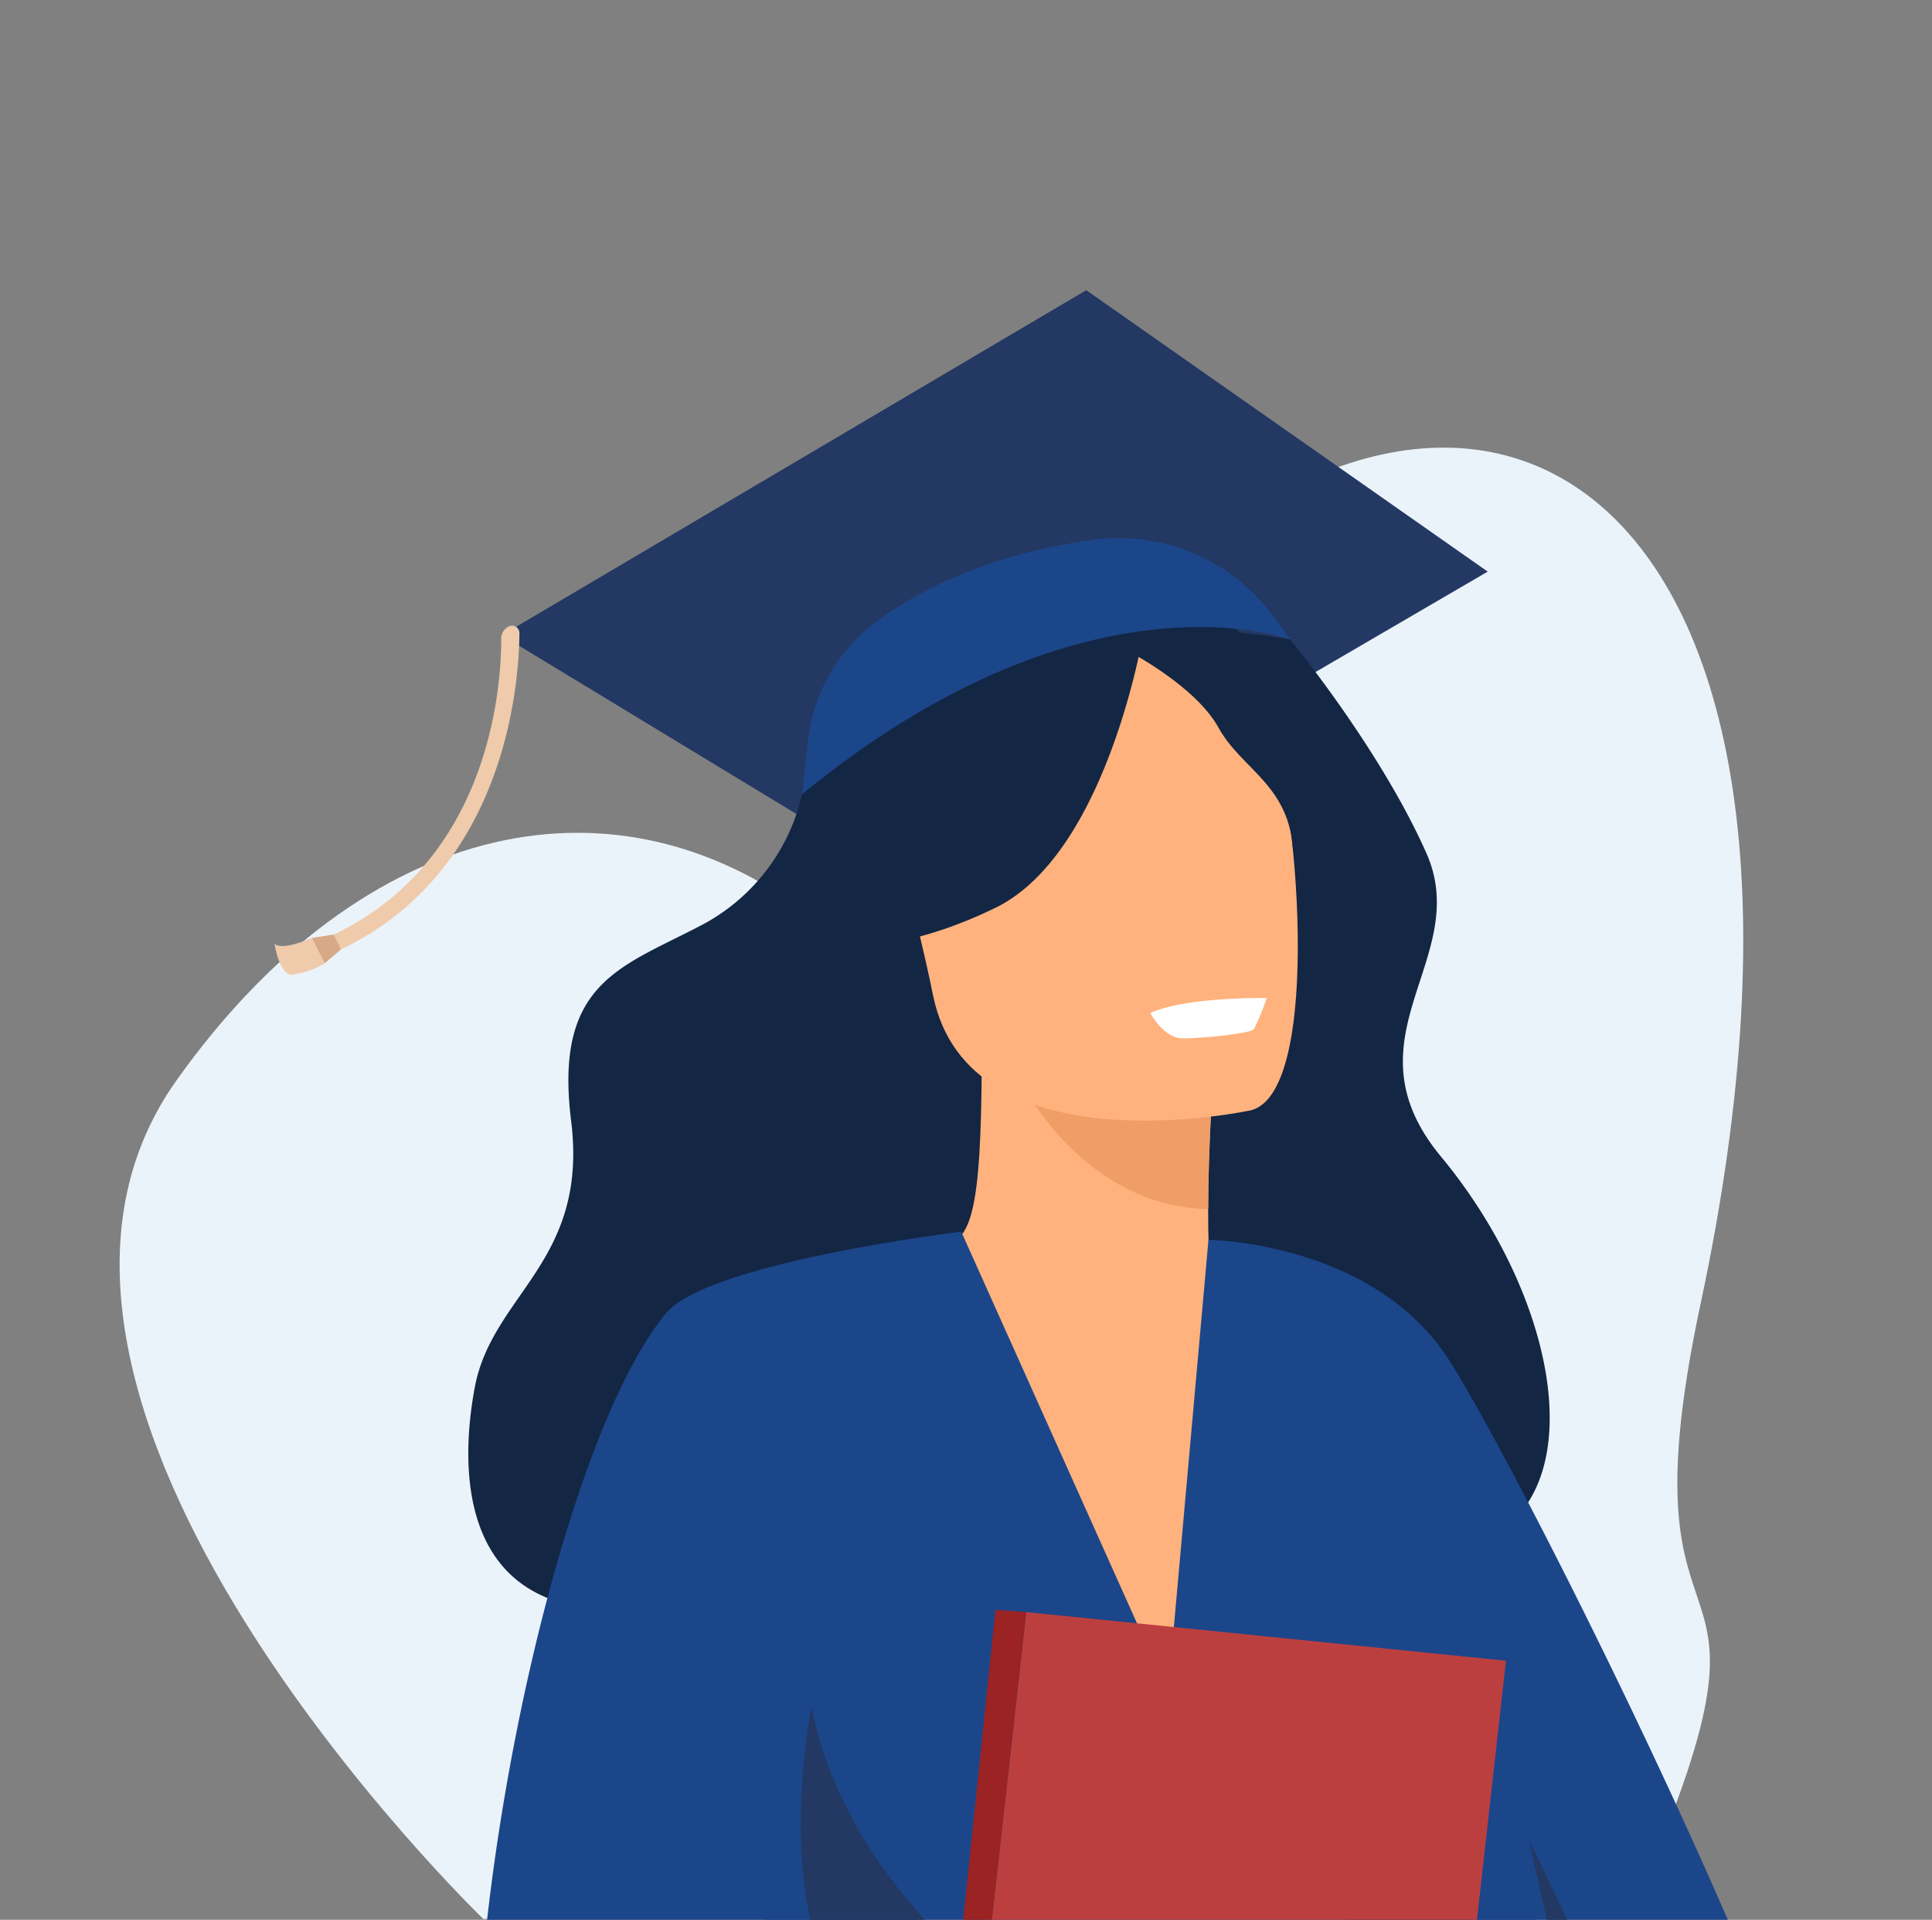 <svg xmlns="http://www.w3.org/2000/svg" xmlns:xlink="http://www.w3.org/1999/xlink" width="154" height="153" viewBox="0 0 154 153"><rect x="0" y="0" width="154" height="153" fill="#808080" stroke="none"/><defs><clipPath id="a"><rect width="154" height="153" transform="translate(-0.267 -0.232)" fill="#fff" stroke="#707070" stroke-width="1"/></clipPath></defs><g transform="translate(-870.732 -285.768)"><path d="M244.285,484.737s-42.715-41.18-24.451-66.844c15.015-21.1,35.422-25.245,51.276-12.538,6.753,5.412-1.313,4.128,21.406-21.619,29.507-33.438,63.085-14.9,48.8,51.952-6.912,32.352,8.764,16.1-5.476,48.442Z" transform="translate(664.975 -46.036)" fill="#ebf3fa"/><g transform="translate(871 286)"><g transform="translate(0 0)" clip-path="url(#a)"><g transform="translate(21.62 22.894)"><path d="M-289.957,1205.906s4.344,9.385,4.111,11.945-4.111,10.7-4.111,10.7L-294.645,1207Z" transform="translate(412.325 -1008.488)" fill="#ffb27d"/><path d="M-308.434,1116.459l3.413,40.341-4.688,1.093-12.375-36.586Z" transform="translate(427.389 -959.381)" fill="#ffb27d"/><path d="M-515.425,795.674l46.589-27.5,32,22.428-44.333,25.847Z" transform="translate(533.533 -768.173)" fill="#233862"/><path d="M-494.739,841.147a15.718,15.718,0,0,1-7.707,10.265c-6.516,3.49-12.1,4.513-10.7,15.752s-6.282,13.8-7.679,21.244-1.224,21.054,17.452,16.986,61.441-1.164,66.089-7.213,1.391-18.615-6.521-28.155,2.559-15.781-1.164-24.179-10.865-17.039-10.865-17.039S-486.567,822.971-494.739,841.147Z" transform="translate(536.782 -800.972)" fill="#132644"/><path d="M-442.79,1543.384l6.3,26.541,9.439-.054.346-26.487Z" transform="translate(493.656 -1193.762)" fill="#ffb27d"/><path d="M-266.743,1541.64l17.93,25.409,6.988-8.973-10.791-19.93Z" transform="translate(397.007 -1190.887)" fill="#ffb27d"/><path d="M-414.838,922.072c.065.029-1.154,29.547-6.214,29.6-1.061.011-8.885-20.669-9.882-20.941-5.411-1.476-6.173-14.718-6.1-14.734,2.292-.455,2.953-3.6,2.9-17.137l1.036.2,17.42,3.449s-.4,5.482-.408,10.646C-416.095,917.5-415.832,921.609-414.838,922.072Z" transform="translate(490.499 -839.92)" fill="#ffb27d"/><g transform="translate(0 26.738)"><g transform="translate(4.727)"><path d="M-544.526,853.257l-.567-1.191c12.674-6.031,13.355-20.286,13.337-23.581a1.06,1.06,0,0,1,.633-.975h0a.583.583,0,0,1,.819.538C-530.33,831.88-531.307,846.967-544.526,853.257Z" transform="translate(545.093 -827.459)" fill="#efcbab"/></g><path d="M-547.245,882.02l-1.768.278,1.016,2.038,1.319-1.125Z" transform="translate(551.973 -857.413)" fill="#d8a987"/><path d="M-552.616,882.636s-2.337,1.063-2.959.465c0,0,.27,2.072,1.225,2.479a6.876,6.876,0,0,0,2.751-.906Z" transform="translate(555.575 -857.751)" fill="#efcbab"/></g><path d="M-410.872,902.762s-.4,5.482-.408,10.646c-9.748-.274-14.9-9.167-17.011-14.1Z" transform="translate(485.697 -840.169)" fill="#ef9e67"/><path d="M-448.572,854.916s-6.6-6.9-9.168-13.426c-1.832-4.657-2.981-23.057,15.531-24.1a24.939,24.939,0,0,1,10.91,1.789c4.438,1.851,11.224,6.411,8.069,23.3l-.574,5.607Z" transform="translate(502.392 -795.161)" fill="#132644"/><path d="M-336.995,1324.848s-4.63.8-8.431,1.089c-.844.064-1.646.1-2.347.1a41.368,41.368,0,0,1-7.342-1.2l-.165-.038c-.972-.23-1.714-.418-1.989-.49l-.117-.03s-23.089-25.7-36.036-66.9q-.452-1.441-.957-2.909c-7.09-20.667-21.781-46.6-29.523-70.084q-1.848-5.606-3.33-10.589-.48-1.6-.923-3.146c-5.707-19.826-7.357-32.842-8.879-46.75l46.551,11.844S-370.94,1220.464-336.995,1324.848Z" transform="translate(490.497 -963.463)" fill="#a53d38"/><path d="M-417.642,867.834s-22.533,4.93-25.387-9.149-7.685-22.926,6.581-26.669,18.159,1.061,20.255,5.529S-411.854,866.188-417.642,867.834Z" transform="translate(495.515 -802.485)" fill="#ffb27d"/><path d="M-432.98,825.947s-2.859,17.769-11.867,22.127-13.641,2.643-13.641,2.643a27.439,27.439,0,0,0,5.6-17.666S-439.234,819.025-432.98,825.947Z" transform="translate(502.274 -798.837)" fill="#132644"/><path d="M-404.732,827.592s5.366,2.757,7.216,6.115,5.7,4.55,5.946,9.954c0,0,2.4-12.17-4.121-17.466C-402.606,820.58-404.732,827.592-404.732,827.592Z" transform="translate(472.763 -798.831)" fill="#132644"/><path d="M-431.162,1598.943a25.579,25.579,0,0,1-1.2,10.881s-1.545,7.039,5.387,7.17,8.633-.523,7.848-4.84-2.278-11.782-2.278-11.782Z" transform="translate(488.013 -1224.264)" fill="#ffb27d"/><path d="M-433.1,1622.851s-1.284,6.647-.5,10.179c0,0,2.093,1.569,7.129,1.569,4.774,0,7.259-1.569,7.259-1.569s.147-7.284-1.128-10.358C-420.34,1622.672-425.253,1630.046-433.1,1622.851Z" transform="translate(488.751 -1237.292)" fill="#c45446"/><path d="M-206.356,1603.743s-12.781-14.186-16.705-21.4l-9.5,4.869,21.245,19.952,4.97-.654Z" transform="translate(378.243 -1215.148)" fill="#ffb27d"/><path d="M-201.17,1617.985s-13.735,0-16.089-.263-4.25-3.661-6.8-8.762c-1.044-2.088-3.387-3.238-5.788-3.869v11.815h-3.63l-3.434-12.557c-2.264-4.16-.18-7.931,1.413-11.215,1.852,0,6.836,1.263,16.277,11.9,3.1,3.493,6.53,4.74,9.932,4.635a.839.839,0,0,0,.141.075C-201.3,1613.277-201.17,1617.985-201.17,1617.985Z" transform="translate(381.176 -1221.075)" fill="#c45446"/><path d="M-334.618,1375.237c-.844.063-1.646.1-2.347.1a41.323,41.323,0,0,1-7.342-1.2l-.165-.038-1.989-.49-.117-.03s-23.089-25.7-36.036-66.9q-.452-1.441-.957-2.908c-7.09-20.667-21.782-46.6-29.523-70.084q-1.848-5.605-3.33-10.589-.48-1.6-.923-3.145l8.231-6.25s24.72,40.026,32.371,77.694C-370.4,1322.61-343.094,1363.088-334.618,1375.237Z" transform="translate(479.689 -1012.763)" fill="#912f2f"/><path d="M-445.154,1281.967c.14,18.315-.787,60.428-3.172,77.867,0,0-2.263,2-7.873,2.025-5.745.023-8.314-2.1-8.314-2.1-5.986-30.314-10.243-55.4-13.343-77.012-2.543-17.736-4.8-32.944-6.54-46.034-1.541-11.6,8.193-43.013,8.193-43.013l36.541-3.564C-440.272,1222.235-445.233,1271.321-445.154,1281.967Z" transform="translate(516.589 -999.832)" fill="#a53d38"/><path d="M-456.2,1366.2a14.279,14.279,0,0,1-8.314-2.1c-5.986-30.314-10.243-55.4-13.343-77.012-2.543-17.736-4.8-32.943-6.54-46.034-1.541-11.6,8.193-43.013,8.193-43.013l12.386,7.922s-17.57,15.984-13.253,46.2S-462.208,1361.917-456.2,1366.2Z" transform="translate(516.589 -1004.17)" fill="#912f2f"/><path d="M-347.015,1028.873a42.866,42.866,0,0,1-7.4,1.587c-4.049.591-8,.972-10.531,2.117-7.465,3.388-25.572-96.586-25.572-96.586s13.18.125,19.229,9.661,29.592,56.635,31.687,71.731C-338.662,1024.169-342.18,1027.24-347.015,1028.873Z" transform="translate(464.959 -860.305)" fill="#1c468a"/><path d="M-383.154,1162.917a33.423,33.423,0,0,1-4.533,7.269,53.5,53.5,0,0,1-6.641,7.022c-7.4,6.552-19.206,13.645-37.43,17.163-.968.186-1.95.362-2.955.53-5.491.908-10.769,1.559-15.795,2a203.68,203.68,0,0,1-27.224.582c-5.352-.247-10.056-.689-14.007-1.182a113.411,113.411,0,0,1-14.017-2.485s0-90.346,7.446-143.994c4.123-29.709,17.949-114.211,17.949-114.211l6.873-1.056,16.479,36.713,3.225-36.066,7.492,2.406a11.2,11.2,0,0,1,7.437,7.925Z" transform="translate(528.224 -859.517)" fill="#1c468a"/><g transform="translate(51.7 105.166)"><path d="M-398.235,1061.043l-38.234-3.877,6.2-55.4,38.235,3.877Z" transform="translate(438.486 -1001.582)" fill="#bc3f3f"/><path d="M-432.726,1001.542l-2.453-.185-5.762,55.354,2.017.23Z" transform="translate(440.941 -1001.356)" fill="#9b2323"/></g><path d="M-497.517,1065.071s26.845,8.205,52.5,11.873c0,0,8.467,3.661,4.491,4.663-1.019.257-52.4,11.46-60.016,4.191Z" transform="translate(525.361 -931.17)" fill="#ffb27d"/><path d="M-481.378,934.559s-20.085,2.43-23.465,6.486c-10.685,12.823-20.372,67.572-12,80.214,10.005,15.1,25.417-8.6,30.249-22.558C-484.084,991.461-480,947.722-481.378,934.559Z" transform="translate(536.05 -859.519)" fill="#1c468a"/><path d="M-383.887,1082.963s3.155-.294,3.754-1.3c1.2-2.016,3.089-1.99,4.667-2.256s3.35-1.993,3.664-1.646-1.163,2.252-1.988,2.962a6.892,6.892,0,0,0,2.813-.431c1.12-.533,5.054-5.023,5.073-3.09.044,4.654-.315,5.4-4.3,8.687-3.274,2.7-14.383,3.705-14.383,3.705Z" transform="translate(461.704 -937.564)" fill="#ffb27d"/><path d="M-449.9,1038.271l-.782,7.865a27.051,27.051,0,0,1-4.374-1.377c-11.015-4.407-6.669-26.3-6.669-26.3C-460.006,1027.214-454.486,1033.981-449.9,1038.271Z" transform="translate(504.515 -905.578)" fill="#233862"/><path d="M-423.453,820.052s-16.286-6.185-38.9,12.338l.463-4.232a13.666,13.666,0,0,1,5.418-9.5c3.447-2.556,8.94-5.373,17.193-6.537a15.362,15.362,0,0,1,14.646,6.28Z" transform="translate(504.397 -792.215)" fill="#1c468a"/><path d="M-315.932,1087.1a42.865,42.865,0,0,1-7.4,1.587l-10.568-46.635S-316.118,1077.9-315.932,1087.1Z" transform="translate(433.875 -918.534)" fill="#233862"/><path d="M-400.8,894.448s1.041,2,2.564,2.015,5.413-.38,5.693-.734a19.007,19.007,0,0,0,1.021-2.479S-397.923,893.132-400.8,894.448Z" transform="translate(470.606 -836.839)" fill="#fff"/></g></g></g></g></svg>